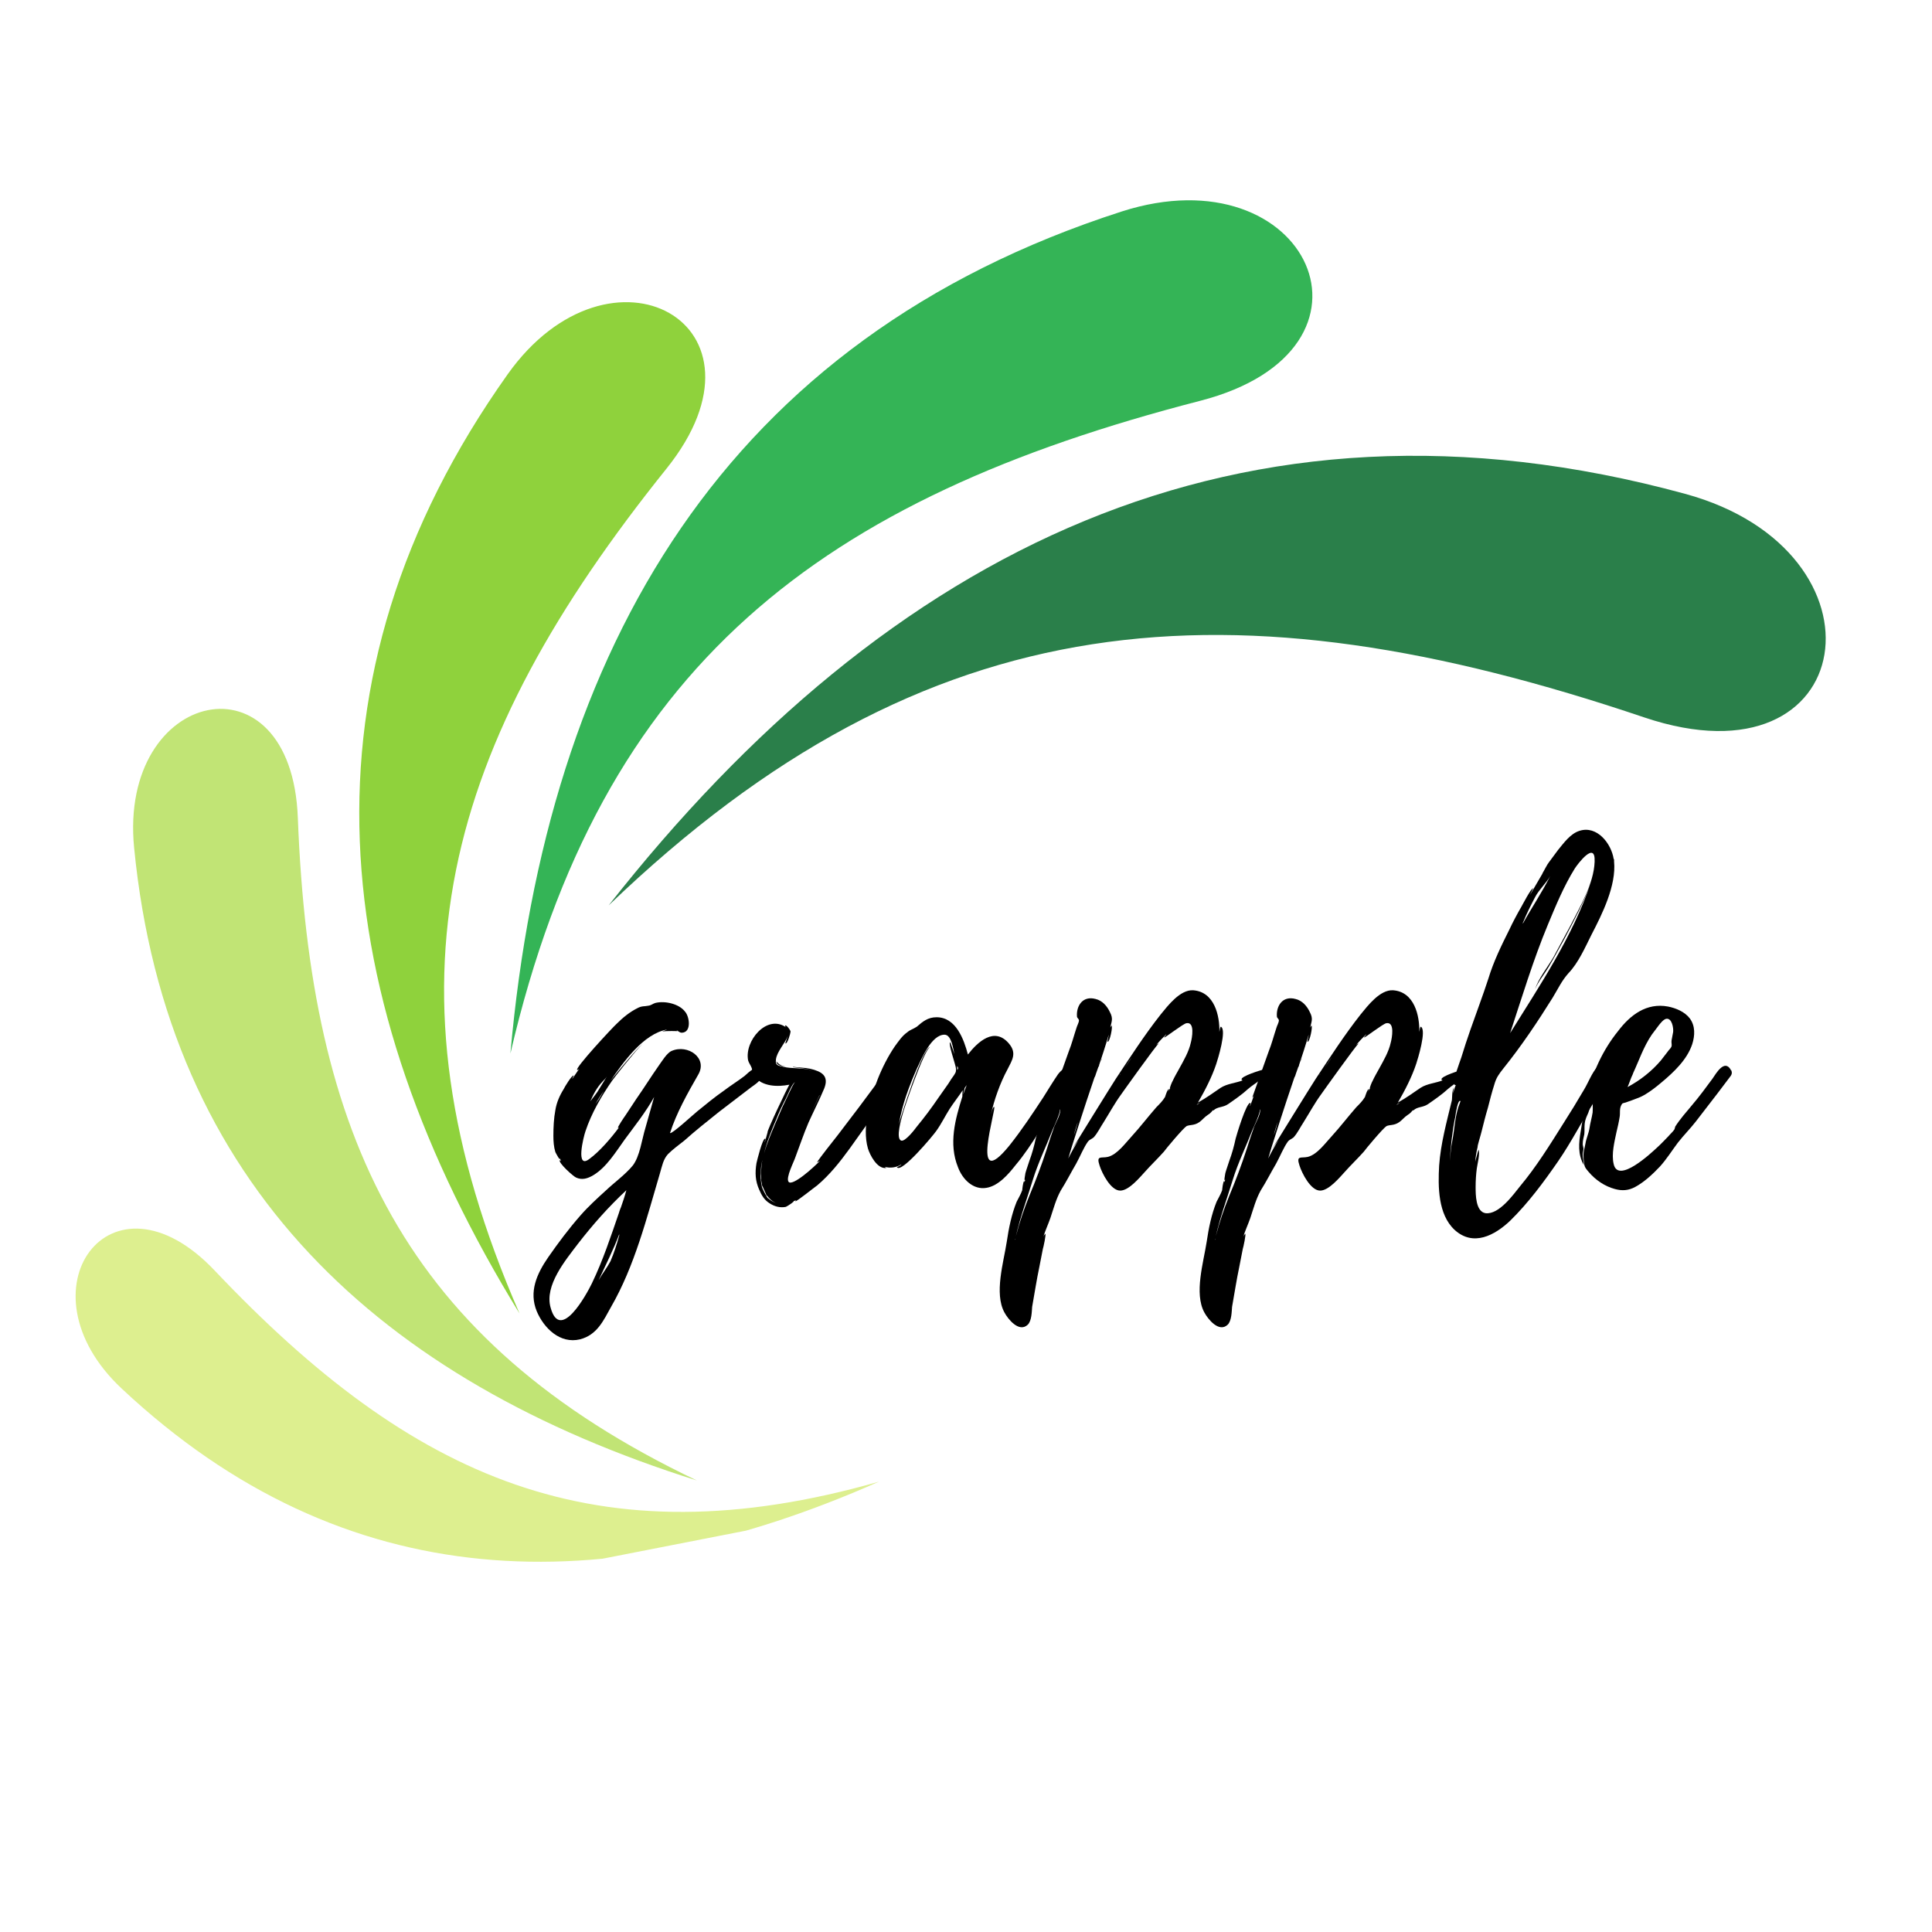 <svg xmlns="http://www.w3.org/2000/svg" xmlns:xlink="http://www.w3.org/1999/xlink" width="500" zoomAndPan="magnify" viewBox="0 0 375 375" height="500" preserveAspectRatio="xMidYMid meet" version="1.0"><defs><g/><clipPath id="1bb945c644"><path d="M 99 38 L 255 38 L 255 205 L 99 205 Z M 99 38 " clip-rule="nonzero"/></clipPath><clipPath id="f348fb4408"><path d="M -20.926 71.98 L 347.098 -0.031 L 395.633 248.016 L 27.609 320.027 Z M -20.926 71.98 " clip-rule="nonzero"/></clipPath><clipPath id="7ea07c0e96"><path d="M -20.938 71.922 L 347.086 -0.09 L 395.766 248.695 L 27.742 320.707 Z M -20.938 71.922 " clip-rule="nonzero"/></clipPath><clipPath id="c44d35edef"><path d="M -20.938 71.922 L 347.086 -0.09 L 395.766 248.695 L 27.742 320.707 Z M -20.938 71.922 " clip-rule="nonzero"/></clipPath><clipPath id="64ea258eea"><path d="M 69 58 L 137 58 L 137 255 L 69 255 Z M 69 58 " clip-rule="nonzero"/></clipPath><clipPath id="ea72d09f6f"><path d="M -20.926 71.98 L 347.098 -0.031 L 395.633 248.016 L 27.609 320.027 Z M -20.926 71.98 " clip-rule="nonzero"/></clipPath><clipPath id="c5d2e74825"><path d="M -20.938 71.922 L 347.086 -0.09 L 395.766 248.695 L 27.742 320.707 Z M -20.938 71.922 " clip-rule="nonzero"/></clipPath><clipPath id="f0c9c77bae"><path d="M -20.938 71.922 L 347.086 -0.09 L 395.766 248.695 L 27.742 320.707 Z M -20.938 71.922 " clip-rule="nonzero"/></clipPath><clipPath id="307c6b5153"><path d="M 25 137 L 136 137 L 136 288 L 25 288 Z M 25 137 " clip-rule="nonzero"/></clipPath><clipPath id="6dc0516340"><path d="M -20.926 71.98 L 347.098 -0.031 L 395.633 248.016 L 27.609 320.027 Z M -20.926 71.98 " clip-rule="nonzero"/></clipPath><clipPath id="820e219763"><path d="M -20.938 71.922 L 347.086 -0.09 L 395.766 248.695 L 27.742 320.707 Z M -20.938 71.922 " clip-rule="nonzero"/></clipPath><clipPath id="80227e7831"><path d="M -20.938 71.922 L 347.086 -0.09 L 395.766 248.695 L 27.742 320.707 Z M -20.938 71.922 " clip-rule="nonzero"/></clipPath><clipPath id="6e938fb2ae"><path d="M 14 238 L 171 238 L 171 304 L 14 304 Z M 14 238 " clip-rule="nonzero"/></clipPath><clipPath id="fed0451df8"><path d="M -20.926 71.98 L 347.098 -0.031 L 395.633 248.016 L 27.609 320.027 Z M -20.926 71.98 " clip-rule="nonzero"/></clipPath><clipPath id="8e398eaa51"><path d="M -20.938 71.922 L 347.086 -0.09 L 395.766 248.695 L 27.742 320.707 Z M -20.938 71.922 " clip-rule="nonzero"/></clipPath><clipPath id="ec742fba77"><path d="M -20.938 71.922 L 347.086 -0.09 L 395.766 248.695 L 27.742 320.707 Z M -20.938 71.922 " clip-rule="nonzero"/></clipPath><clipPath id="c4612dd22c"><path d="M 12.199 240.711 L 155.984 212.578 L 171.754 293.152 L 27.965 321.289 Z M 12.199 240.711 " clip-rule="nonzero"/></clipPath><clipPath id="9c152c6390"><path d="M 12.199 240.711 L 155.984 212.578 L 171.629 292.52 L 27.844 320.656 Z M 12.199 240.711 " clip-rule="nonzero"/></clipPath><clipPath id="ecf5f8677a"><path d="M 118 88 L 355 88 L 355 176 L 118 176 Z M 118 88 " clip-rule="nonzero"/></clipPath><clipPath id="a419541b3a"><path d="M -20.926 71.98 L 347.098 -0.031 L 395.633 248.016 L 27.609 320.027 Z M -20.926 71.98 " clip-rule="nonzero"/></clipPath><clipPath id="6b43f2e7e4"><path d="M -20.938 71.922 L 347.086 -0.09 L 395.766 248.695 L 27.742 320.707 Z M -20.938 71.922 " clip-rule="nonzero"/></clipPath><clipPath id="58371a05eb"><path d="M -20.938 71.922 L 347.086 -0.09 L 395.766 248.695 L 27.742 320.707 Z M -20.938 71.922 " clip-rule="nonzero"/></clipPath></defs><g clip-path="url(#1bb945c644)"><g clip-path="url(#f348fb4408)"><g clip-path="url(#7ea07c0e96)"><g clip-path="url(#c44d35edef)"><path fill="#34b456" d="M 99.07 204.477 C 116.656 128.855 159.484 96.754 232.965 77.793 C 271.613 67.816 253.953 29.371 217.672 41.066 C 140.84 65.836 106.117 125.59 99.07 204.477 " fill-opacity="1" fill-rule="evenodd"/></g></g></g></g><g clip-path="url(#64ea258eea)"><g clip-path="url(#ea72d09f6f)"><g clip-path="url(#c5d2e74825)"><g clip-path="url(#f0c9c77bae)"><path fill="#8fd23c" d="M 100.832 254.938 C 72.809 190.703 86.488 144.387 129.359 90.969 C 151.918 62.852 118.461 44.598 98.531 72.656 C 56.352 132.07 63.422 194.047 100.832 254.938 " fill-opacity="1" fill-rule="evenodd"/></g></g></g></g><g clip-path="url(#307c6b5153)"><g clip-path="url(#6dc0516340)"><g clip-path="url(#820e219763)"><g clip-path="url(#80227e7831)"><path fill="#c1e475" d="M 135.254 287.355 C 78.266 260.191 60.195 220.539 57.809 158.727 C 56.566 126.234 23.004 133.609 26.031 164.527 C 32.422 230.012 73.832 268.035 135.254 287.355 " fill-opacity="1" fill-rule="evenodd"/></g></g></g></g><g clip-path="url(#6e938fb2ae)"><g clip-path="url(#fed0451df8)"><g clip-path="url(#8e398eaa51)"><g clip-path="url(#ec742fba77)"><g clip-path="url(#c4612dd22c)"><g clip-path="url(#9c152c6390)"><path fill="#ddef8f" d="M 170.602 287.59 C 115.844 303.184 80.035 287.098 41.676 246.617 C 21.496 225.32 3.172 250.363 23.605 269.508 C 66.867 310.078 117.523 311.145 170.602 287.59 " fill-opacity="1" fill-rule="evenodd"/></g></g></g></g></g></g><g clip-path="url(#ecf5f8677a)"><g clip-path="url(#a419541b3a)"><g clip-path="url(#6b43f2e7e4)"><g clip-path="url(#58371a05eb)"><path fill="#2a7f4a" d="M 118.141 175.734 C 180.195 116.152 239.359 112.32 319.117 139.238 C 361.059 153.383 367.871 106.973 327.078 95.852 C 240.715 72.297 172.367 106.738 118.141 175.734 " fill-opacity="1" fill-rule="evenodd"/></g></g></g></g><g fill="#000000" fill-opacity="1"><g transform="translate(108.489, 226.704)"><g><path d="M 39.266 -18.48 C 38.961 -20.711 36.727 -18.48 36.035 -17.863 C 34.727 -16.863 33.34 -16.016 32.031 -15.016 C 30.258 -13.781 28.566 -12.395 26.871 -11.012 C 26.18 -10.473 21.945 -6.543 21.559 -6.777 C 22.789 -10.625 24.945 -14.477 27.023 -18.094 C 28.949 -21.328 25.023 -24.098 21.867 -22.715 C 20.941 -22.328 19.941 -20.633 19.324 -19.789 C 17.863 -17.707 16.477 -15.477 15.016 -13.398 L 12.934 -10.242 C 12.703 -9.934 11.242 -7.777 11.473 -7.777 C 11.551 -7.777 11.625 -7.852 11.703 -7.93 C 10.164 -5.852 7.93 -3.234 5.93 -1.77 C 3.156 0.387 4.773 -6.082 5.16 -7.16 C 6.312 -10.625 8.238 -13.938 10.316 -16.938 C 10.625 -17.402 14.859 -22.789 16.246 -24.098 C 14.859 -22.945 10.703 -17.785 10.008 -16.938 C 12.473 -20.48 16.398 -26.102 21.02 -26.871 L 20.02 -26.484 C 20.941 -26.641 23.023 -26.562 23.023 -26.562 L 22.789 -26.793 C 23.176 -26.562 23.406 -26.254 23.867 -26.254 C 25.793 -26.332 25.332 -29.41 24.484 -30.336 C 23.328 -31.875 20.559 -32.492 18.711 -32.031 C 18.172 -31.875 17.941 -31.566 17.324 -31.492 C 16.633 -31.336 16.094 -31.492 15.246 -31.027 C 13.707 -30.258 12.395 -29.18 11.164 -27.949 C 10.395 -27.258 3.004 -19.324 3.543 -19.02 C 3.695 -19.02 3.852 -19.172 3.926 -19.25 L 2.617 -17.324 C 2.539 -17.402 2.926 -17.941 2.848 -17.941 C 2.539 -18.094 1 -15.555 0.926 -15.32 C 0.152 -14.09 -0.461 -12.703 -0.691 -11.242 C -1 -9.625 -1.078 -7.852 -1.078 -6.238 C -1.078 -5.16 -1 -4.082 -0.691 -3.078 C -0.617 -2.926 0.309 -1.156 0.152 -1.926 L 0.387 -1.387 C 0.309 -1.387 0.23 -1.465 0.152 -1.539 C -0.152 -1 2.773 1.617 3.312 1.848 C 4.465 2.387 5.543 2.078 6.699 1.387 C 9.238 -0.152 11.012 -3.078 12.781 -5.543 C 14.707 -8.16 16.863 -10.855 18.48 -13.781 L 16.785 -7.777 C 16.094 -5.543 15.707 -2.234 14.32 -0.461 C 12.859 1.309 10.703 2.848 9.086 4.391 C 7.391 5.93 5.699 7.469 4.156 9.238 C 1.926 11.781 -0.152 14.551 -2.078 17.324 C -4.312 20.559 -5.852 24.023 -4.312 27.797 C -2.926 31.105 0.23 34.188 4.082 33.262 C 7.391 32.414 8.625 29.645 10.086 27.023 C 14.707 19.02 17.016 9.777 19.633 0.926 C 20.02 -0.387 20.25 -1.695 21.172 -2.695 C 22.098 -3.617 23.254 -4.465 24.332 -5.312 C 26.484 -7.238 28.719 -9.008 31.027 -10.855 L 37.266 -15.629 C 38.266 -16.398 39.574 -17.016 39.266 -18.48 Z M 12.012 7.699 C 12.012 7.621 11.625 8.699 11.703 8.547 C 10.086 13.242 8.547 17.941 6.391 22.406 C 5.312 24.637 0.23 33.879 -1.617 27.102 C -2.848 22.789 1.309 17.863 3.695 14.707 C 6.621 10.934 9.625 7.547 13.09 4.312 C 12.781 5.465 12.395 6.621 12.012 7.699 Z M 11.703 13.09 C 11.242 14.781 10.703 16.477 10.008 18.094 C 9.316 19.402 8.391 20.559 7.699 21.789 C 9.086 18.785 10.547 15.938 11.703 12.859 Z M 7.852 -15.398 C 7.391 -14.551 6.699 -13.781 6.082 -12.934 C 6.699 -14.32 7.316 -15.555 8.469 -16.785 C 8.699 -17.016 9.086 -17.402 9.316 -17.785 Z M 7.777 -13.398 L 7.082 -12.395 C 7.547 -13.242 8.086 -14.09 8.699 -14.938 Z M 7.777 -13.398 "/></g></g></g><g fill="#000000" fill-opacity="1"><g transform="translate(142.135, 226.704)"><g><path d="M 31.566 -18.711 C 31.105 -20.711 29.258 -18.016 28.875 -17.555 L 24.637 -11.855 L 20.48 -6.391 L 18.246 -3.543 C 18.016 -3.234 16.324 -1.078 16.477 -1.078 C 16.633 -1.23 16.863 -1.23 17.094 -1.465 C 15.938 -0.23 11.703 3.617 10.934 2.695 C 10.316 1.926 12.012 -1.309 12.242 -2.078 C 13.09 -4.312 13.859 -6.621 14.781 -8.777 C 15.785 -11.012 16.938 -13.242 17.863 -15.477 C 18.785 -17.863 17.402 -18.711 15.168 -19.25 C 14.168 -19.48 12.934 -19.48 11.781 -19.633 C 11.781 -19.559 11.855 -19.559 11.855 -19.559 C 12.859 -19.402 14.32 -19.324 15.555 -18.941 C 13.707 -19.48 11.395 -19.25 9.934 -19.633 C 8.93 -19.863 8.316 -19.863 8.469 -21.02 C 8.625 -22.559 10.242 -24.176 10.781 -25.641 C 10.781 -25.562 10.242 -24.176 10.316 -24.176 C 10.703 -24.023 11.316 -26.18 11.316 -26.484 C 11.242 -26.871 10.316 -28.027 10.242 -27.562 L 10.395 -27.332 C 6.699 -29.875 2.309 -24.637 3.078 -20.867 C 3.234 -20.328 3.543 -20.02 3.773 -19.402 C 3.926 -18.941 3.773 -18.402 4.234 -17.785 C 5.852 -15.785 8.777 -15.707 11.086 -16.168 C 10.703 -15.629 6.621 -7.008 6.852 -6.93 L 6.312 -5.004 C 6.238 -5.082 6.543 -5.699 6.391 -5.699 C 5.852 -5.773 4.773 -1.309 4.695 -0.926 C 4.391 0.926 4.465 2.539 5.234 4.234 C 5.699 5.312 6.238 6.238 7.238 6.852 C 8.16 7.469 9.316 7.777 10.395 7.547 C 10.781 7.391 12.242 6.391 11.855 6.469 L 12.395 6.238 C 12.32 6.312 12.242 6.391 12.242 6.469 C 12.473 6.543 16.016 3.695 16.477 3.387 C 18.941 1.309 20.941 -1.23 22.789 -3.773 C 24.637 -6.391 26.562 -9.008 28.336 -11.625 C 29.18 -12.859 29.949 -14.09 30.566 -15.398 C 31.027 -16.324 31.801 -17.633 31.566 -18.711 Z M 8.547 -9.469 C 9.086 -10.855 9.703 -12.164 10.395 -13.473 C 10.547 -13.707 11.625 -16.477 12.164 -16.633 C 11.781 -16.398 10.164 -12.629 9.777 -11.934 L 8.316 -8.547 C 7.547 -6.699 6.699 -4.773 6.16 -2.773 C 6.699 -5.082 7.621 -7.316 8.547 -9.469 Z M 6.699 5.312 C 7.16 5.93 7.777 6.543 8.625 6.852 C 7.93 6.621 7.316 6.238 6.852 5.773 C 6.93 5.773 6.93 5.852 6.93 5.93 C 6.469 5.312 5.852 4.004 5.773 3.773 C 5.543 2.848 5.465 1.77 5.543 0.848 C 5.543 0.078 5.621 -0.539 5.773 -1.23 L 5.773 -1.156 C 5.621 -0.152 5.543 0.848 5.621 1.926 L 5.621 2.309 C 5.543 2.234 5.543 2.156 5.543 2.156 C 5.543 2.156 5.543 2.234 5.621 2.387 L 5.621 2.465 L 5.93 4.082 L 5.699 3.078 C 5.852 3.543 6.238 4.391 6.621 5.234 L 6.543 5.16 C 6.543 5.234 6.621 5.312 6.699 5.391 Z M 8.855 -20.094 C 9.238 -19.789 9.934 -19.711 10.625 -19.633 C 10.008 -19.711 9.469 -19.863 9.086 -20.172 C 9.086 -20.172 8.625 -20.559 8.547 -20.711 C 8.547 -20.559 8.699 -20.172 8.855 -20.094 Z M 16.938 -14.09 L 15.32 -10.703 L 16.938 -14.168 Z M 5.852 -1.465 C 5.852 -1.387 5.773 -1.309 5.773 -1.23 L 5.773 -1.309 C 5.773 -1.387 5.852 -1.387 5.852 -1.465 Z M 17.016 -14.32 L 17.016 -14.242 L 16.938 -14.242 Z M 17.016 -14.32 L 17.016 -14.242 L 16.938 -14.242 Z M 5.93 -2.465 C 5.93 -2.539 6.004 -2.617 6.004 -2.773 C 6.004 -2.617 5.93 -2.539 5.93 -2.465 Z M 6.238 4.621 C 6.238 4.621 6.312 4.695 6.312 4.773 C 6.312 4.695 6.238 4.695 6.238 4.621 Z M 8.625 -20.867 C 8.547 -20.867 8.547 -20.789 8.547 -20.789 Z M 8.625 -20.867 "/></g></g></g><g fill="#000000" fill-opacity="1"><g transform="translate(168.081, 226.704)"><g><path d="M 39.191 -18.555 C 39.113 -20.25 37.727 -18.785 37.266 -18.172 C 36.266 -16.707 35.34 -15.168 34.418 -13.707 C 32.34 -10.547 30.258 -7.391 27.871 -4.391 C 19.941 5.391 25.484 -12.012 24.871 -11.855 C 24.562 -11.781 24.332 -10.625 24.254 -10.395 C 24.871 -13.168 26.023 -16.477 27.488 -19.172 C 28.336 -20.867 29.336 -22.25 27.797 -24.098 C 24.945 -27.562 21.637 -24.406 19.789 -22.02 C 19.02 -24.945 17.477 -29.258 13.707 -29.258 C 12.012 -29.258 11.012 -28.41 9.855 -27.41 C 9.164 -26.949 8.625 -26.871 8.008 -26.332 C 7.008 -25.641 6.312 -24.562 5.621 -23.637 C 3.004 -19.789 1.156 -14.938 0.309 -10.473 C -0.078 -8.316 -0.23 -5.93 0.387 -3.773 C 0.77 -2.539 2.156 0.23 3.926 0 C 4.004 0 3.852 -0.078 3.617 -0.23 C 4.695 0.078 5.93 -0.078 6.852 -0.691 C 6.93 -0.539 6.004 -0.152 6.004 -0.152 C 6.852 1.156 13.168 -6.469 13.629 -7.16 C 14.629 -8.547 15.32 -10.008 16.246 -11.473 C 16.938 -12.551 18.016 -13.938 18.785 -15.09 C 18.711 -14.551 18.711 -13.859 18.711 -13.859 C 17.324 -9.469 16.016 -4.695 17.863 -0.152 C 18.711 2.156 20.789 4.312 23.406 3.852 C 25.715 3.465 27.641 1.23 29.027 -0.539 C 30.723 -2.539 32.184 -4.773 33.648 -7.082 C 34.879 -9.164 36.035 -11.242 37.035 -13.551 C 37.652 -15.016 39.344 -16.785 39.191 -18.555 Z M 17.094 -18.016 C 16.707 -17.477 16.324 -16.938 16.016 -16.398 L 14.012 -13.551 C 12.703 -11.625 11.316 -9.777 9.855 -8.008 C 9.469 -7.469 7.621 -5.082 6.852 -5.312 C 5.699 -5.699 6.93 -9.703 7.082 -10.316 C 7.316 -11.395 11.395 -23.254 12.473 -23.484 C 11.086 -23.559 6.621 -9.625 6.391 -8.469 C 7.008 -12.242 8.391 -15.938 9.934 -19.402 C 10.781 -21.172 12.703 -25.871 15.246 -25.871 C 16.633 -25.871 16.938 -23.023 17.168 -22.098 C 17.094 -22.25 16.398 -24.484 16.324 -24.406 C 15.938 -24.098 17.477 -19.863 17.477 -19.25 C 17.477 -18.633 17.477 -18.633 17.094 -18.016 Z M 18.863 -14.242 C 18.863 -14.242 19.094 -15.32 19.172 -15.555 L 19.559 -16.094 Z M 17.707 -19.02 L 17.707 -19.789 C 17.941 -19.48 17.941 -19.25 17.707 -19.02 Z M 17.707 -19.02 "/></g></g></g><g fill="#000000" fill-opacity="1"><g transform="translate(201.65, 226.704)"><g><path d="M 43.578 -19.094 C 43.117 -19.02 39.113 -17.785 39.344 -17.168 C 39.344 -17.094 39.5 -17.016 39.574 -17.016 C 38.266 -16.477 36.574 -16.398 35.266 -15.555 C 33.801 -14.551 32.414 -13.551 30.875 -12.703 C 32.262 -15.09 33.57 -17.633 34.418 -20.172 C 34.727 -21.098 36.496 -26.793 35.34 -27.41 C 35.188 -27.488 35.109 -26.793 35.031 -26.41 C 35.109 -29.488 34.109 -34.188 29.949 -34.492 C 27.41 -34.648 25.023 -31.492 23.637 -29.797 C 20.48 -25.793 17.707 -21.48 14.938 -17.324 C 14.168 -16.168 6.469 -3.695 6.469 -3.695 C 6.469 -3.695 7.008 -4.465 7.699 -5.465 C 7.008 -4.312 6.312 -3.078 5.699 -1.848 C 6.004 -3.004 8.93 -12.164 10.781 -17.555 C 10.934 -17.785 11.012 -18.094 11.086 -18.324 L 11.551 -19.633 L 11.551 -19.559 C 12.242 -21.637 12.934 -23.715 13.551 -25.871 C 13.551 -25.641 13.242 -24.484 13.32 -24.484 C 13.781 -24.406 14.398 -27.641 14.09 -27.641 L 13.859 -27.258 C 14.09 -28.41 14.477 -28.949 13.781 -30.258 C 13.242 -31.414 12.32 -32.492 11.012 -32.801 C 8.469 -33.492 7.238 -31.414 7.391 -29.41 C 7.391 -29.105 7.777 -28.949 7.777 -28.641 C 7.777 -28.258 7.391 -27.562 7.316 -27.258 C 6.777 -25.641 6.391 -24.098 5.773 -22.559 C 5.465 -21.711 2.617 -13.707 2.617 -13.707 C 2.773 -13.781 2.848 -13.938 2.926 -14.09 C 2.695 -13.398 2.465 -12.703 2.156 -12.012 C 2.078 -12.09 2.387 -12.629 2.234 -12.629 C 1.465 -12.781 -0.461 -6.312 -0.617 -5.699 C -0.926 -4.234 -1.309 -2.848 -1.848 -1.387 C -2.078 -0.617 -2.387 0.152 -2.617 1 C -2.617 1.078 -3.004 2.926 -2.617 2.234 C -2.695 2.465 -2.773 2.617 -2.773 2.773 C -2.773 2.695 -2.848 2.617 -2.848 2.539 C -3.078 2.617 -3.234 4.234 -3.234 4.312 C -3.543 5.16 -3.926 5.773 -4.312 6.543 C -5.312 9.008 -5.852 11.703 -6.238 14.32 C -6.852 18.324 -8.699 24.332 -6.699 28.027 C -6.004 29.336 -3.852 32.031 -2.156 30.414 C -1.387 29.645 -1.387 27.871 -1.309 26.949 C -0.848 24.406 -0.461 21.789 0.078 19.25 L 0.77 15.707 C 0.848 15.555 1.465 12.703 1.23 12.781 C 1.078 12.934 0.926 13.168 0.848 13.398 C 1.23 12.164 1.77 11.012 2.234 9.703 C 2.848 7.852 3.312 6.082 4.234 4.391 C 5.312 2.695 6.238 0.848 7.238 -0.848 C 8.008 -2.234 8.699 -4.004 9.547 -5.16 C 9.777 -5.465 10.242 -5.621 10.625 -5.93 C 11.395 -6.777 11.934 -7.93 12.551 -8.855 C 13.707 -10.703 14.707 -12.551 15.938 -14.242 C 16.477 -15.016 22.637 -23.637 23.254 -24.176 C 23.098 -24.098 22.945 -24.023 22.789 -23.867 C 23.406 -24.637 24.098 -25.332 24.715 -25.949 C 24.793 -25.871 24.254 -25.41 24.332 -25.332 C 24.484 -25.254 28.027 -28.027 28.641 -28.102 C 30.336 -28.41 29.719 -25.176 29.488 -24.332 C 29.105 -22.559 28.102 -20.867 27.258 -19.324 C 26.793 -18.48 26.332 -17.707 25.949 -16.863 C 25.871 -16.785 25.254 -15.32 25.484 -15.477 L 25.023 -14.781 C 25.176 -15.016 25.254 -15.32 25.254 -15.32 C 24.945 -15.32 24.562 -14.012 24.484 -13.781 C 24.023 -13.012 23.406 -12.395 22.789 -11.781 C 21.172 -9.934 19.711 -8.008 18.094 -6.238 C 16.863 -4.926 15.246 -2.617 13.398 -2.156 C 12.09 -1.848 11.086 -2.539 11.781 -0.461 C 12.242 1 13.938 4.391 15.785 4.391 C 17.477 4.391 19.559 1.848 20.559 0.77 C 21.711 -0.539 23.023 -1.77 24.254 -3.156 C 24.562 -3.617 28.102 -7.852 28.641 -8.086 L 28.566 -8.086 C 29.336 -8.469 30.105 -8.16 31.184 -8.93 C 31.801 -9.395 32.105 -9.855 32.801 -10.316 C 33.34 -10.625 33.57 -11.012 33.801 -11.242 C 33.801 -11.242 33.801 -11.164 33.879 -11.164 C 34.648 -11.934 35.727 -11.703 36.727 -12.395 C 37.957 -13.242 39.5 -14.32 40.578 -15.32 C 41.961 -16.555 43.887 -17.246 44.504 -19.324 C 44.195 -19.25 43.809 -19.25 43.578 -19.094 Z M 4.156 -11.242 L 4.156 -11.164 C 4.082 -10.164 3.387 -9.008 3.004 -8.086 C 2.465 -6.621 2 -5.16 1.539 -3.695 C 0.539 -0.617 -0.617 2.465 -1.848 5.391 C -2.848 7.852 -3.773 10.547 -4.465 13.242 C -3.617 9.469 -2.234 5.773 -1.156 2.234 C -0.152 -1 1.387 -4.156 2.617 -7.316 C 2.773 -7.699 4.234 -10.781 4.082 -11.395 C 4.156 -11.316 4.156 -11.242 4.156 -11.242 Z M 7.547 -8.93 C 7.316 -8.008 7.082 -7.16 6.777 -6.391 C 7.008 -7.16 7.238 -8.086 7.547 -8.93 Z M 18.094 -21.559 L 16.633 -19.402 C 17.094 -20.094 17.555 -20.867 18.094 -21.559 Z M 30.645 -12.242 C 30.723 -12.473 31.105 -12.551 31.336 -12.703 Z M 12.242 -21.25 C 12.164 -21.172 12.09 -20.941 12.012 -20.633 Z M 11.703 -19.941 L 12.012 -20.633 Z M 15.707 -18.016 L 15.707 -18.094 C 15.785 -18.172 15.785 -18.172 15.785 -18.246 C 15.859 -18.324 15.785 -18.172 15.707 -18.016 Z M 11.703 -19.941 C 11.703 -19.789 11.625 -19.711 11.551 -19.633 Z M -4.621 13.938 C -4.621 13.859 -4.621 13.859 -4.543 13.781 C -4.543 13.859 -4.543 13.859 -4.621 13.938 Z M 8.008 -9.855 C 8.008 -9.777 7.93 -9.777 7.93 -9.777 Z M 8.008 -9.855 "/></g></g></g><g fill="#000000" fill-opacity="1"><g transform="translate(240.454, 226.704)"><g><path d="M 43.578 -19.094 C 43.117 -19.02 39.113 -17.785 39.344 -17.168 C 39.344 -17.094 39.5 -17.016 39.574 -17.016 C 38.266 -16.477 36.574 -16.398 35.266 -15.555 C 33.801 -14.551 32.414 -13.551 30.875 -12.703 C 32.262 -15.09 33.57 -17.633 34.418 -20.172 C 34.727 -21.098 36.496 -26.793 35.34 -27.41 C 35.188 -27.488 35.109 -26.793 35.031 -26.41 C 35.109 -29.488 34.109 -34.188 29.949 -34.492 C 27.41 -34.648 25.023 -31.492 23.637 -29.797 C 20.48 -25.793 17.707 -21.48 14.938 -17.324 C 14.168 -16.168 6.469 -3.695 6.469 -3.695 C 6.469 -3.695 7.008 -4.465 7.699 -5.465 C 7.008 -4.312 6.312 -3.078 5.699 -1.848 C 6.004 -3.004 8.93 -12.164 10.781 -17.555 C 10.934 -17.785 11.012 -18.094 11.086 -18.324 L 11.551 -19.633 L 11.551 -19.559 C 12.242 -21.637 12.934 -23.715 13.551 -25.871 C 13.551 -25.641 13.242 -24.484 13.32 -24.484 C 13.781 -24.406 14.398 -27.641 14.09 -27.641 L 13.859 -27.258 C 14.09 -28.41 14.477 -28.949 13.781 -30.258 C 13.242 -31.414 12.32 -32.492 11.012 -32.801 C 8.469 -33.492 7.238 -31.414 7.391 -29.41 C 7.391 -29.105 7.777 -28.949 7.777 -28.641 C 7.777 -28.258 7.391 -27.562 7.316 -27.258 C 6.777 -25.641 6.391 -24.098 5.773 -22.559 C 5.465 -21.711 2.617 -13.707 2.617 -13.707 C 2.773 -13.781 2.848 -13.938 2.926 -14.09 C 2.695 -13.398 2.465 -12.703 2.156 -12.012 C 2.078 -12.09 2.387 -12.629 2.234 -12.629 C 1.465 -12.781 -0.461 -6.312 -0.617 -5.699 C -0.926 -4.234 -1.309 -2.848 -1.848 -1.387 C -2.078 -0.617 -2.387 0.152 -2.617 1 C -2.617 1.078 -3.004 2.926 -2.617 2.234 C -2.695 2.465 -2.773 2.617 -2.773 2.773 C -2.773 2.695 -2.848 2.617 -2.848 2.539 C -3.078 2.617 -3.234 4.234 -3.234 4.312 C -3.543 5.16 -3.926 5.773 -4.312 6.543 C -5.312 9.008 -5.852 11.703 -6.238 14.32 C -6.852 18.324 -8.699 24.332 -6.699 28.027 C -6.004 29.336 -3.852 32.031 -2.156 30.414 C -1.387 29.645 -1.387 27.871 -1.309 26.949 C -0.848 24.406 -0.461 21.789 0.078 19.25 L 0.77 15.707 C 0.848 15.555 1.465 12.703 1.23 12.781 C 1.078 12.934 0.926 13.168 0.848 13.398 C 1.23 12.164 1.77 11.012 2.234 9.703 C 2.848 7.852 3.312 6.082 4.234 4.391 C 5.312 2.695 6.238 0.848 7.238 -0.848 C 8.008 -2.234 8.699 -4.004 9.547 -5.16 C 9.777 -5.465 10.242 -5.621 10.625 -5.93 C 11.395 -6.777 11.934 -7.93 12.551 -8.855 C 13.707 -10.703 14.707 -12.551 15.938 -14.242 C 16.477 -15.016 22.637 -23.637 23.254 -24.176 C 23.098 -24.098 22.945 -24.023 22.789 -23.867 C 23.406 -24.637 24.098 -25.332 24.715 -25.949 C 24.793 -25.871 24.254 -25.41 24.332 -25.332 C 24.484 -25.254 28.027 -28.027 28.641 -28.102 C 30.336 -28.41 29.719 -25.176 29.488 -24.332 C 29.105 -22.559 28.102 -20.867 27.258 -19.324 C 26.793 -18.48 26.332 -17.707 25.949 -16.863 C 25.871 -16.785 25.254 -15.32 25.484 -15.477 L 25.023 -14.781 C 25.176 -15.016 25.254 -15.32 25.254 -15.32 C 24.945 -15.32 24.562 -14.012 24.484 -13.781 C 24.023 -13.012 23.406 -12.395 22.789 -11.781 C 21.172 -9.934 19.711 -8.008 18.094 -6.238 C 16.863 -4.926 15.246 -2.617 13.398 -2.156 C 12.09 -1.848 11.086 -2.539 11.781 -0.461 C 12.242 1 13.938 4.391 15.785 4.391 C 17.477 4.391 19.559 1.848 20.559 0.77 C 21.711 -0.539 23.023 -1.77 24.254 -3.156 C 24.562 -3.617 28.102 -7.852 28.641 -8.086 L 28.566 -8.086 C 29.336 -8.469 30.105 -8.16 31.184 -8.93 C 31.801 -9.395 32.105 -9.855 32.801 -10.316 C 33.34 -10.625 33.57 -11.012 33.801 -11.242 C 33.801 -11.242 33.801 -11.164 33.879 -11.164 C 34.648 -11.934 35.727 -11.703 36.727 -12.395 C 37.957 -13.242 39.5 -14.32 40.578 -15.32 C 41.961 -16.555 43.887 -17.246 44.504 -19.324 C 44.195 -19.25 43.809 -19.25 43.578 -19.094 Z M 4.156 -11.242 L 4.156 -11.164 C 4.082 -10.164 3.387 -9.008 3.004 -8.086 C 2.465 -6.621 2 -5.16 1.539 -3.695 C 0.539 -0.617 -0.617 2.465 -1.848 5.391 C -2.848 7.852 -3.773 10.547 -4.465 13.242 C -3.617 9.469 -2.234 5.773 -1.156 2.234 C -0.152 -1 1.387 -4.156 2.617 -7.316 C 2.773 -7.699 4.234 -10.781 4.082 -11.395 C 4.156 -11.316 4.156 -11.242 4.156 -11.242 Z M 7.547 -8.93 C 7.316 -8.008 7.082 -7.16 6.777 -6.391 C 7.008 -7.16 7.238 -8.086 7.547 -8.93 Z M 18.094 -21.559 L 16.633 -19.402 C 17.094 -20.094 17.555 -20.867 18.094 -21.559 Z M 30.645 -12.242 C 30.723 -12.473 31.105 -12.551 31.336 -12.703 Z M 12.242 -21.25 C 12.164 -21.172 12.09 -20.941 12.012 -20.633 Z M 11.703 -19.941 L 12.012 -20.633 Z M 15.707 -18.016 L 15.707 -18.094 C 15.785 -18.172 15.785 -18.172 15.785 -18.246 C 15.859 -18.324 15.785 -18.172 15.707 -18.016 Z M 11.703 -19.941 C 11.703 -19.789 11.625 -19.711 11.551 -19.633 Z M -4.621 13.938 C -4.621 13.859 -4.621 13.859 -4.543 13.781 C -4.543 13.859 -4.543 13.859 -4.621 13.938 Z M 8.008 -9.855 C 8.008 -9.777 7.93 -9.777 7.93 -9.777 Z M 8.008 -9.855 "/></g></g></g><g fill="#000000" fill-opacity="1"><g transform="translate(279.258, 226.704)"><g><path d="M 30.797 -19.633 C 29.719 -18.48 29.027 -16.555 28.18 -15.168 C 26.871 -12.934 25.562 -10.781 24.176 -8.625 C 21.559 -4.465 18.941 -0.23 15.785 3.543 C 14.477 5.16 11.703 9.086 9.086 8.777 C 7.16 8.469 7.16 5.16 7.16 3.695 C 7.16 2.465 7.238 1.23 7.391 0.078 C 7.469 -0.617 8.086 -2.926 7.699 -3.543 L 7.082 -1.23 C 7.16 -2.156 7.316 -3.156 7.547 -4.082 C 7.469 -4.234 8.16 -6.391 8.316 -7.082 C 8.699 -8.625 9.086 -10.164 9.547 -11.703 C 9.934 -13.242 10.316 -14.707 10.781 -16.168 C 11.164 -17.555 11.703 -18.246 12.551 -19.324 C 16.016 -23.637 19.172 -28.336 22.098 -33.031 C 23.176 -34.801 23.867 -36.34 25.176 -37.805 C 27.102 -39.805 28.41 -42.809 29.645 -45.273 C 31.723 -49.277 34.492 -54.82 34.031 -59.516 L 34.031 -59.902 L 33.953 -59.98 C 33.492 -62.98 30.723 -66.523 27.332 -65.445 C 25.562 -64.906 24.254 -63.059 23.176 -61.75 L 21.406 -59.363 C 21.02 -58.902 20.48 -57.746 20.094 -57.129 L 20.172 -57.207 L 17.707 -52.973 L 18.324 -54.281 C 17.941 -54.359 16.246 -51.047 16.016 -50.664 C 15.168 -49.199 14.398 -47.738 13.707 -46.273 C 12.164 -43.195 10.625 -40.039 9.625 -36.727 C 8.547 -33.414 7.316 -30.184 6.16 -26.871 C 5.543 -25.102 4.926 -23.254 4.391 -21.48 C 3.926 -20.02 2.848 -17.633 3.078 -16.094 L 3.312 -16.094 C 3.078 -15.555 2.926 -15.016 2.773 -14.477 C 2.848 -14.938 2.848 -15.477 2.926 -15.629 C 2.539 -15.09 2.617 -13.242 2.539 -13.09 C 1.539 -8.93 0.387 -4.773 0.078 -0.461 C -0.152 3.617 -0.152 9.008 3.078 12.012 C 6.699 15.32 10.855 13.09 13.859 10.242 C 17.402 6.777 20.402 2.695 23.176 -1.309 C 25.715 -5.004 27.719 -8.93 30.027 -12.629 C 30.953 -14.168 31.953 -15.707 32.414 -17.402 C 32.723 -18.633 32.57 -21.48 30.797 -19.633 Z M 21.172 -47.199 C 22.715 -50.895 24.254 -54.668 26.41 -58.133 C 26.949 -58.977 30.414 -63.598 30.258 -59.516 L 30.258 -59.441 C 30.105 -55.129 27.332 -50.586 25.484 -46.891 L 22.25 -40.883 C 21.172 -39.035 19.324 -36.727 18.711 -34.727 C 19.172 -35.957 20.559 -37.727 21.25 -38.883 C 22.406 -40.809 23.406 -42.73 24.484 -44.656 C 26.254 -48.043 28.18 -51.586 29.488 -55.281 C 26.023 -44.965 19.559 -35.34 13.859 -26.18 C 16.094 -32.953 18.324 -40.344 21.172 -47.199 Z M 18.711 -52.586 C 19.48 -54.051 20.867 -55.281 21.637 -56.668 C 20.02 -53.434 18.016 -50.508 16.324 -47.43 C 16.324 -47.508 16.324 -47.66 16.398 -47.738 C 17.094 -49.43 17.863 -50.969 18.711 -52.586 Z M 4.156 -12.781 C 4.082 -12.629 4.082 -12.551 4.082 -12.551 C 3.156 -10.395 3.078 -7.469 2.617 -5.16 C 2.539 -4.621 2.387 -4.156 2.387 -3.617 L 2.387 -3.852 L 2.156 -1.387 C 2.309 -4.156 2.617 -7.008 3.156 -9.703 L 3.156 -9.625 C 3.387 -11.395 3.773 -13.012 4.082 -13.012 C 4.234 -13.09 4.234 -12.859 4.156 -12.781 Z M 4.156 -12.781 "/></g></g></g><g fill="#000000" fill-opacity="1"><g transform="translate(306.513, 226.704)"><g><path d="M 29.488 -19.02 C 29.488 -18.941 29.488 -18.941 29.41 -19.02 L 29.41 -19.094 C 28.18 -21.172 26.562 -18.324 25.871 -17.324 C 24.562 -15.555 23.328 -13.859 21.945 -12.242 C 20.789 -10.855 19.559 -9.469 18.633 -8.008 C 18.633 -7.852 18.48 -7.469 18.48 -7.469 C 18.172 -7.008 17.707 -6.621 17.324 -6.16 C 16.633 -5.465 15.938 -4.695 15.168 -4.004 C 14.012 -2.926 7.547 3.156 6.699 -0.77 C 6.238 -2.695 6.852 -5.082 7.238 -6.93 C 7.469 -7.93 7.699 -8.855 7.852 -9.855 C 8.008 -10.625 7.777 -11.395 8.16 -12.164 C 8.391 -12.629 8.469 -12.551 9.008 -12.703 L 10.316 -13.168 C 11.164 -13.473 12.012 -13.781 12.781 -14.242 C 13.938 -14.938 15.016 -15.785 16.016 -16.633 C 18.402 -18.633 20.941 -21.02 21.945 -24.023 C 22.484 -25.715 22.559 -27.562 21.48 -29.027 C 20.48 -30.336 18.785 -31.027 17.246 -31.336 C 13.09 -32.105 9.934 -29.719 7.547 -26.562 C 4.621 -22.945 2.539 -18.48 1.539 -13.938 C 1 -11.703 0.691 -9.469 0.309 -7.16 C -0.078 -4.852 -0.309 -2.695 0.926 -0.539 C 0.848 -1.309 0.691 -2 0.691 -2.695 C 0.691 -3.078 0.848 -3.465 0.848 -3.773 C 0.848 -3.926 0.691 -4.391 0.691 -4.621 C 0.691 -5.312 0.848 -5.852 1 -6.543 C 1.078 -7.238 1 -7.93 1.078 -8.625 C 1.156 -9.395 1.465 -10.008 1.77 -10.703 C 2 -11.316 2.078 -11.855 2.309 -12.473 C 2.539 -13.012 2.695 -13.629 2.926 -14.242 C 3.004 -14.629 3.387 -15.09 3.617 -15.555 C 3.387 -14.859 2.926 -14.242 2.773 -13.629 C 2.539 -12.703 2.695 -11.703 2.617 -10.781 C 2.465 -9.777 2.156 -8.777 2 -7.699 C 1.848 -6.699 1.387 -5.773 1.23 -4.773 C 1.078 -3.852 0.77 -3.156 0.848 -2.234 C 0.848 -1.695 0.926 -1.156 1 -0.691 C 1.078 -0.078 1.465 0.309 1.848 0.77 C 3.156 2.309 4.926 3.543 6.93 4.082 C 8.316 4.465 9.547 4.391 10.855 3.695 C 12.703 2.695 14.32 1.156 15.707 -0.309 C 17.016 -1.77 18.016 -3.387 19.172 -4.926 C 20.25 -6.312 21.559 -7.621 22.637 -9.008 L 26.793 -14.398 L 29.18 -17.555 C 29.566 -18.016 29.797 -18.402 29.488 -19.02 Z M 10.395 -18.172 C 10.473 -18.324 10.473 -18.402 10.473 -18.402 C 11.625 -20.867 12.473 -23.484 14.09 -25.871 L 15.477 -27.719 C 15.785 -28.102 16.324 -28.797 16.863 -28.949 C 18.016 -29.18 18.324 -27.18 18.246 -26.41 L 17.941 -24.793 C 17.863 -24.332 18.016 -24.023 17.941 -23.637 C 17.785 -23.176 17.402 -22.945 17.168 -22.559 L 15.859 -20.867 C 14.09 -18.785 11.855 -17.016 9.395 -15.707 C 9.777 -16.555 10.008 -17.402 10.395 -18.172 Z M 10.395 -18.172 "/></g></g></g></svg>